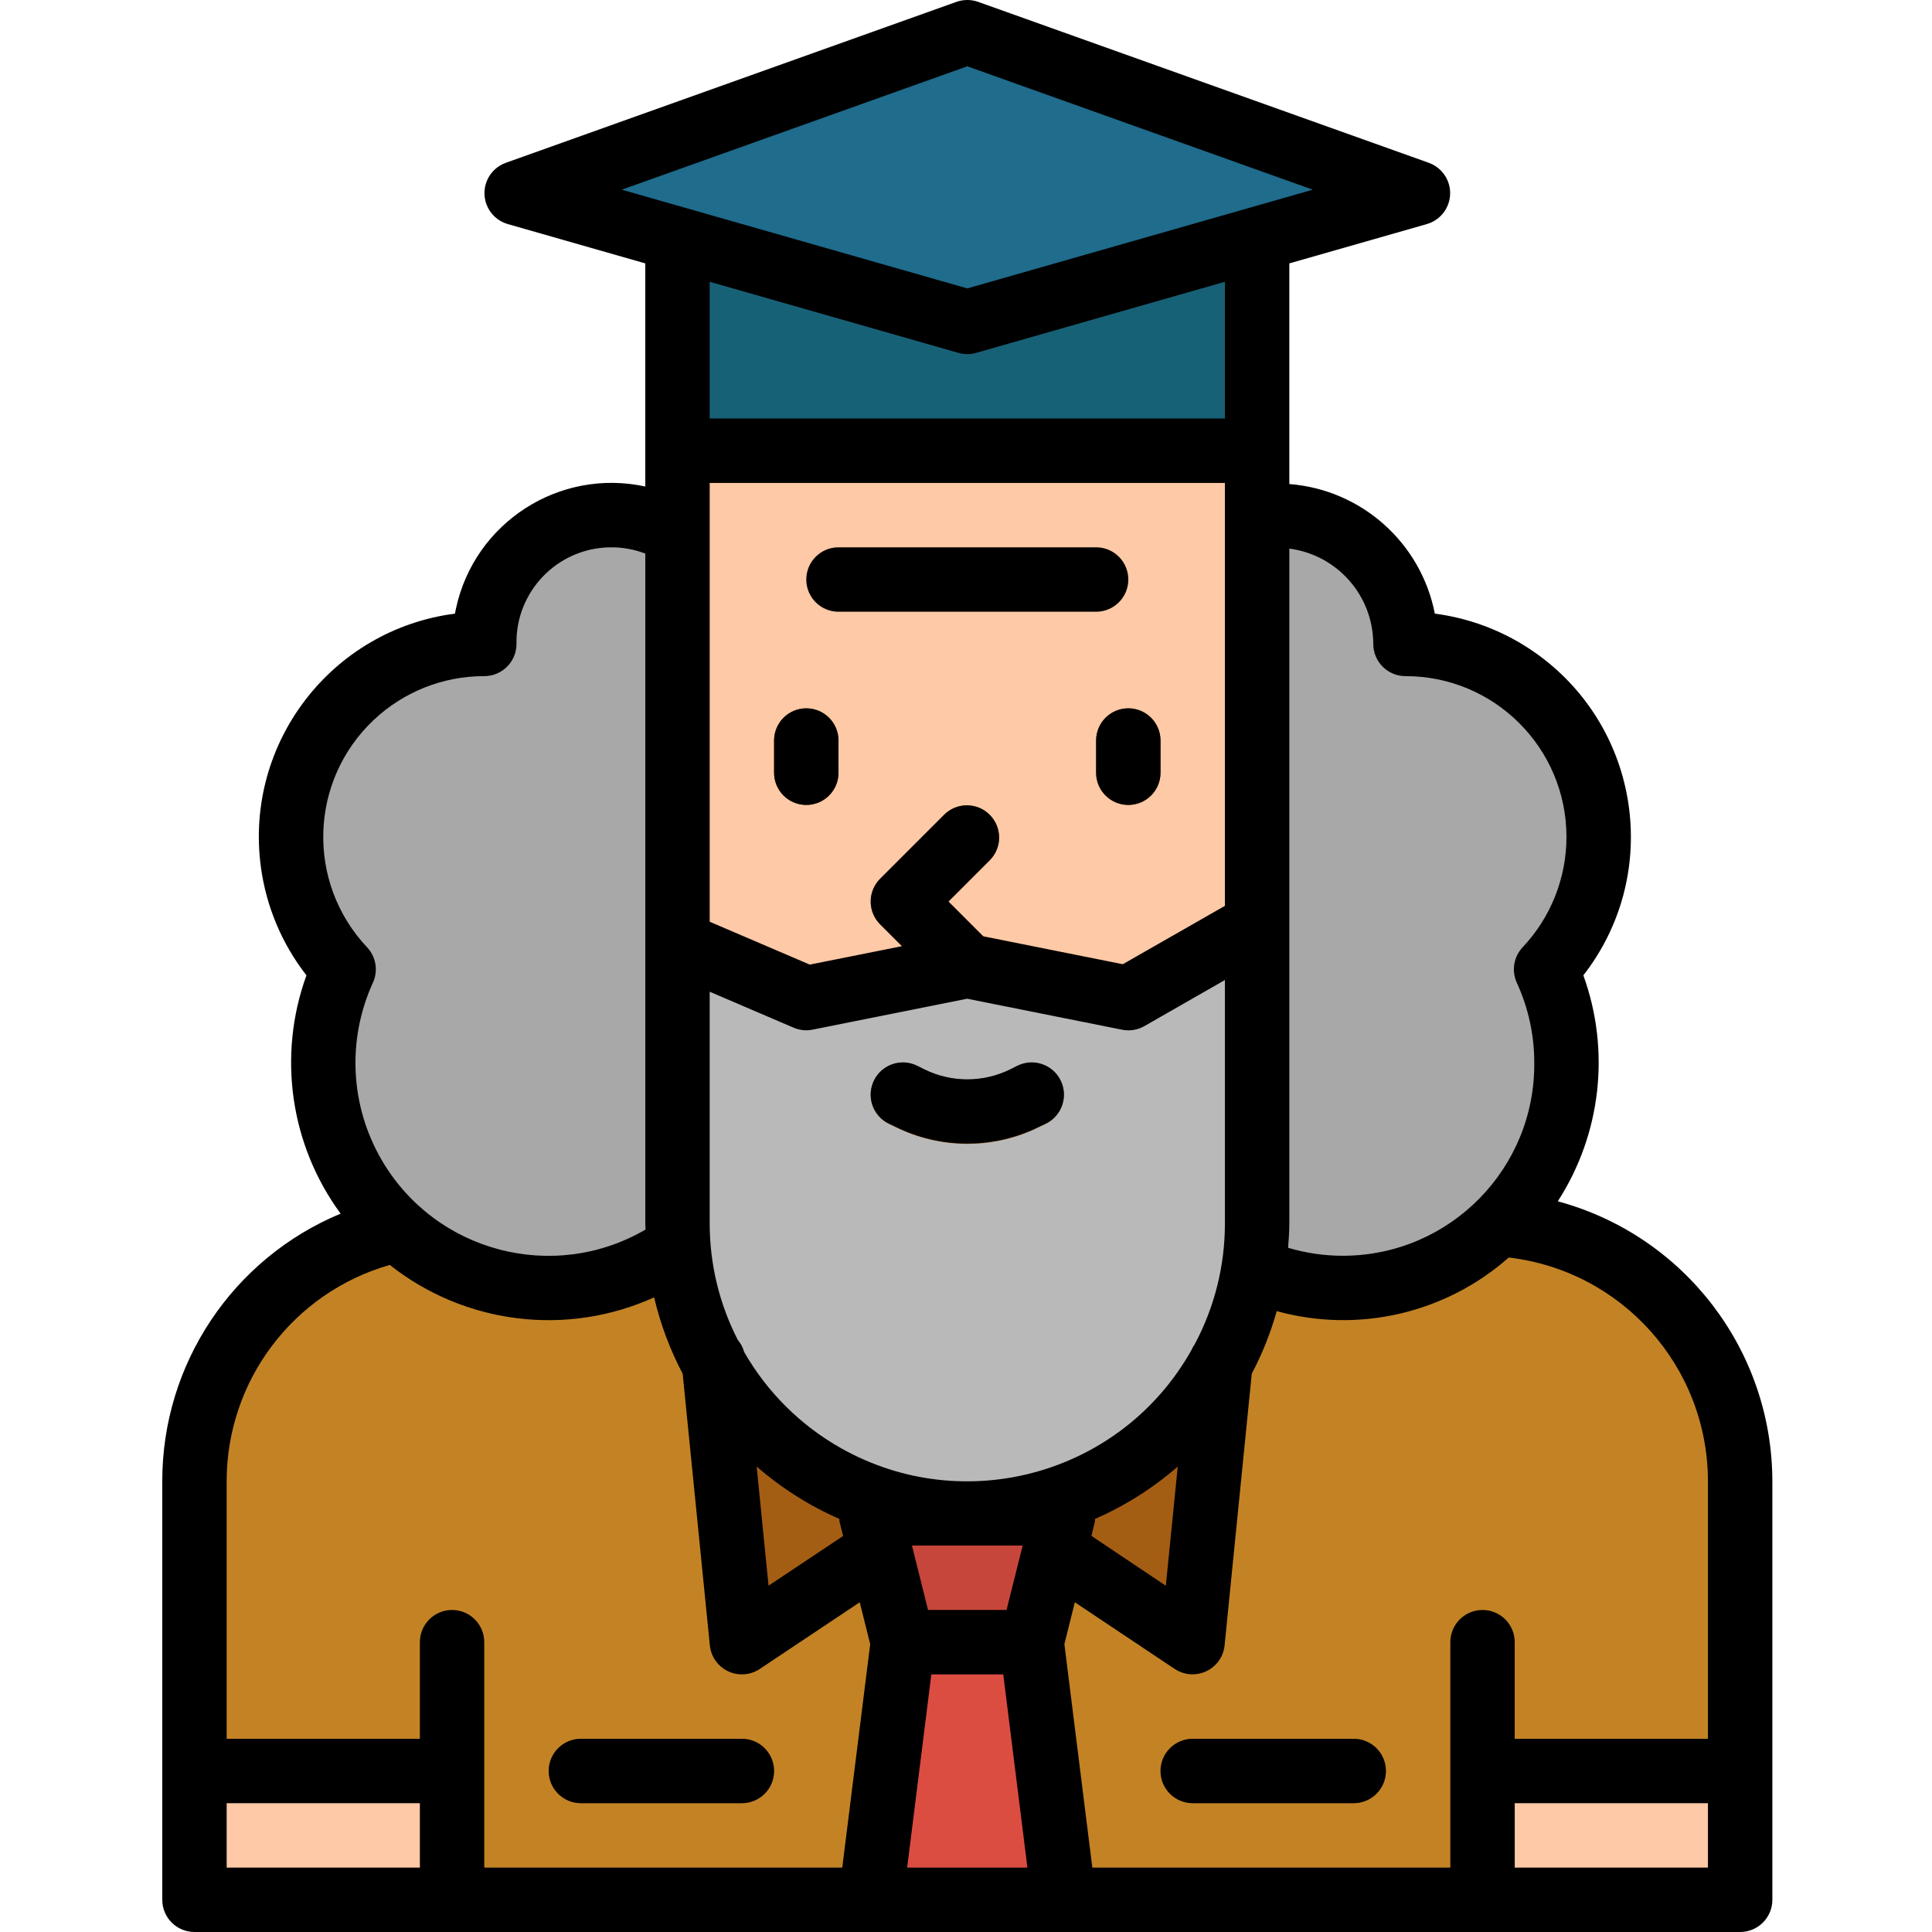 <svg height="511pt" viewBox="-42 0 511 512" width="511pt" xmlns="http://www.w3.org/2000/svg"><path d="m256.512 324.258h93.875c37.703 0 68.27 30.562 68.27 68.27v110.938h-409.621v-110.938c0-37.707 30.562-68.27 68.27-68.27zm0 0" fill="#c38325"/><path d="m287.293 137.59c18.254-4.715 36.875 6.262 41.586 24.516.723 2.793 1.086 5.66 1.086 8.543 28.25-.004 51.156 22.891 51.16 51.141.004 13.027-4.965 25.562-13.887 35.051 13.664 30.031.395 65.449-29.637 79.113-17.891 8.137-38.637 6.953-55.488-3.16h-148.426c-28.227 17.035-64.918 7.965-81.953-20.262-10.199-16.898-11.387-37.742-3.172-55.691-19.352-20.578-18.355-52.953 2.227-72.305 9.488-8.922 22.023-13.887 35.047-13.887-.004-18.852 15.277-34.137 34.129-34.141 5.996-.004 11.883 1.574 17.074 4.57zm0 0" fill="#a8a8a8"/><path d="m137.039 255.984v-145.074h153.609v145.074l-34.137 17.07h-93.871zm0 0" fill="#fdc9a6"/><path d="m137.039 59.711h153.609v59.734h-153.609zm0 0" fill="#176177"/><path d="m213.844 8.508-119.473 42.668 119.473 34.133 119.473-34.133zm0 0" fill="#1f6c8c"/><path d="m171.176 213.316c-4.715 0-8.535-3.82-8.535-8.531v-8.535c0-4.715 3.82-8.535 8.535-8.535 4.715 0 8.535 3.82 8.535 8.535v8.535c0 4.711-3.824 8.531-8.535 8.531zm0 0" fill="#834b10"/><path d="m256.512 213.316c-4.711 0-8.531-3.82-8.531-8.531v-8.535c0-4.715 3.82-8.535 8.531-8.535 4.715 0 8.535 3.82 8.535 8.535v8.535c0 4.711-3.82 8.531-8.535 8.531zm0 0" fill="#834b10"/><path d="m247.98 162.113h-68.27c-4.715 0-8.535-3.82-8.535-8.531 0-4.715 3.82-8.535 8.535-8.535h68.27c4.711 0 8.531 3.82 8.531 8.535 0 4.711-3.82 8.531-8.531 8.531zm0 0" fill="#eeb58e"/><path d="m230.91 435.195h-34.133l-8.535-34.133h51.203zm0 0" fill="#c7463b"/><path d="m239.445 503.465h-51.203l8.535-68.27h34.133zm0 0" fill="#dc4d41"/><path d="m316.25 477.863h-42.668c-4.715 0-8.535-3.82-8.535-8.531 0-4.715 3.82-8.535 8.535-8.535h42.668c4.711 0 8.535 3.82 8.535 8.535 0 4.711-3.824 8.531-8.535 8.531zm0 0" fill="#a45e14"/><path d="m154.109 477.863h-42.672c-4.711 0-8.531-3.82-8.531-8.531 0-4.715 3.82-8.535 8.531-8.535h42.672c4.711 0 8.531 3.82 8.531 8.535 0 4.711-3.82 8.531-8.531 8.531zm0 0" fill="#a45e14"/><path d="m9.035 469.332h68.27v34.133h-68.27zm0 0" fill="#fdc9a6"/><path d="m350.387 469.332h68.27v34.133h-68.27zm0 0" fill="#fdc9a6"/><path d="m179.711 392.527-34.137-42.668 8.535 85.336 51.199-34.133zm0 0" fill="#a45e14"/><path d="m247.98 392.527 34.133-42.668-8.531 85.336-51.203-34.133zm0 0" fill="#a45e14"/><path d="m256.512 264.52-42.668-8.535-42.668 8.535-34.137-14.625v73.996c-.102 42.418 34.203 76.887 76.621 76.988 42.418.102 76.887-34.203 76.988-76.621v-79.246zm0 0" fill="#b9b9b9"/><path d="m213.844 303.137c-6.621.008-13.152-1.527-19.082-4.48l-1.801-.855c-4.219-2.105-5.93-7.234-3.82-11.453 2.105-4.215 7.234-5.93 11.449-3.82l1.801.902c7.215 3.586 15.691 3.586 22.906 0l1.801-.902c4.219-2.109 9.344-.395 11.453 3.82 2.105 4.219.395 9.348-3.824 11.453l-1.801.855c-5.926 2.953-12.461 4.488-19.082 4.48zm0 0" fill="#834b10"/><path d="m213.844 264.52c-2.262 0-4.434-.898-6.031-2.5l-17.07-17.066c-3.328-3.332-3.328-8.734 0-12.066l17.07-17.07c3.391-3.273 8.793-3.18 12.066.211 3.195 3.309 3.195 8.551 0 11.859l-11.035 11.031 11.035 11.035c3.332 3.332 3.332 8.738-.004 12.07-1.598 1.598-3.77 2.496-6.031 2.496zm0 0" fill="#834b10"/><path d="m171.176 213.316c4.715 0 8.535-3.82 8.535-8.531v-8.535c0-4.715-3.82-8.535-8.535-8.535-4.715 0-8.535 3.82-8.535 8.535v8.535c0 4.711 3.82 8.531 8.535 8.531zm0 0"/><path d="m247.98 196.25v8.535c0 4.711 3.82 8.531 8.531 8.531 4.715 0 8.535-3.82 8.535-8.531v-8.535c0-4.715-3.82-8.535-8.535-8.535-4.711 0-8.531 3.82-8.531 8.535zm0 0"/><path d="m179.711 162.113h68.27c4.711 0 8.531-3.82 8.531-8.531 0-4.715-3.82-8.535-8.531-8.535h-68.27c-4.715 0-8.535 3.82-8.535 8.535 0 4.711 3.82 8.531 8.535 8.531zm0 0"/><path d="m227.098 282.441-1.801.902c-7.215 3.586-15.691 3.586-22.906 0l-1.801-.902c-4.219-2.105-9.344-.395-11.449 3.824-2.109 4.219-.398 9.344 3.82 11.449l1.801.855c12.02 5.973 26.145 5.973 38.164 0l1.801-.855c4.219-2.105 5.93-7.234 3.824-11.449-2.109-4.219-7.234-5.93-11.453-3.824zm0 0"/><path d="m370.328 318.359c11.496-17.805 14-39.961 6.777-59.883 20.254-26.004 15.594-63.504-10.41-83.762-8.398-6.543-18.395-10.719-28.949-12.098-3.684-18.809-19.457-32.852-38.562-34.34v-58.473l36.473-10.43c4.523-1.316 7.125-6.055 5.809-10.578-.762-2.613-2.723-4.707-5.281-5.637l-119.473-42.668c-1.855-.656-3.879-.656-5.734 0l-119.473 42.672c-4.43 1.609-6.715 6.504-5.105 10.934.93 2.559 3.023 4.52 5.633 5.277l36.477 10.43v59.129c-22.77-4.938-45.227 9.52-50.164 32.285-.102.465-.195.93-.281 1.398-32.684 4.262-55.723 34.207-51.465 66.891 1.379 10.562 5.559 20.566 12.109 28.969-7.711 21.242-4.316 44.93 9.055 63.152-28.637 11.91-47.285 39.887-47.262 70.898v110.938c0 4.715 3.82 8.535 8.535 8.535h409.621c4.711 0 8.535-3.82 8.535-8.535v-110.938c-.055-34.719-23.352-65.102-56.863-74.168zm39.793 74.168v68.27h-51.203v-25.602c0-4.715-3.82-8.535-8.531-8.535-4.715 0-8.535 3.82-8.535 8.535v59.738h-94.871l-7.406-59.219 2.773-11.094 26.453 17.664c3.922 2.617 9.219 1.559 11.836-2.359.777-1.164 1.254-2.496 1.395-3.887l7.199-71.988c2.789-5.281 5.004-10.844 6.617-16.59 21.578 5.961 44.711.617 61.492-14.203 30.07 3.527 52.75 28.992 52.781 59.27zm-210.945 17.066h29.34l-4.27 17.066h-20.805zm-44.512-51.441c-.324-1.133-.891-2.184-1.656-3.082-4.883-9.539-7.43-20.098-7.434-30.812v-61.445l22.238 9.531c1.586.684 3.344.867 5.035.523l40.961-8.195 40.965 8.195c.57.125 1.152.188 1.738.188 1.496.004 2.969-.383 4.27-1.129l21.332-12.211v64.543c.008 11.129-2.727 22.086-7.961 31.906-.359.508-.664 1.051-.906 1.621-18.426 32.812-59.965 44.477-92.781 26.047-10.781-6.055-19.715-14.934-25.836-25.68zm93.016 44.98c.051-.195 0-.398 0-.598 7.977-3.48 15.371-8.16 21.934-13.875l-3.156 31.574-19.715-13.199zm34.434-163.07-27.059 15.465-37.004-7.402-9.207-9.207 11.035-11.035c3.273-3.387 3.18-8.793-.211-12.066-3.309-3.191-8.551-3.191-11.855 0l-17.07 17.07c-3.328 3.332-3.328 8.734 0 12.066l5.797 5.793-24.441 4.883-26.523-11.359v-116.289h136.539zm-102.156 162.473v.598l.98 3.91-19.766 13.176-3.148-31.574c6.562 5.719 13.957 10.406 21.934 13.891zm24.355 41.195h19.062l6.402 51.203h-31.867zm117.117-273.082c0 4.715 3.82 8.535 8.535 8.535 23.535-.027 42.637 19.031 42.664 42.57.012 10.887-4.145 21.363-11.609 29.281-2.379 2.523-2.992 6.234-1.555 9.391 3.055 6.637 4.637 13.855 4.633 21.16.262 28.02-22.238 50.945-50.258 51.203-5.07.051-10.121-.664-14.98-2.113.16-2.125.324-4.27.324-6.418v-178.871c12.699 1.652 22.211 12.453 22.246 25.262zm-107.586-153.078 91.566 32.699-91.566 26.164-91.566-26.164zm-2.336 75.949c1.527.445 3.148.445 4.676 0l65.93-18.844v36.234h-136.539v-36.234zm-125.672 85.664c4.715 0 8.535-3.82 8.535-8.535-.246-13.891 10.816-25.355 24.707-25.602 3.219-.055 6.422.504 9.43 1.656v177.555c0 .535.066 1.047.074 1.586-24.391 14.227-55.695 5.984-69.918-18.406-8.379-14.359-9.25-31.895-2.336-47.016 1.438-3.152.824-6.863-1.555-9.387-16.145-17.125-15.352-44.098 1.773-60.242 7.922-7.469 18.402-11.625 29.289-11.609zm-25.027 156.039c19.898 15.75 46.93 19.066 70.043 8.594 1.648 7.043 4.191 13.844 7.562 20.242l.957 9.566 6.246 62.426c.469 4.688 4.652 8.109 9.344 7.637 1.387-.141 2.723-.617 3.883-1.391l26.496-17.676 2.773 11.094-7.406 59.219h-94.871v-59.738c0-4.715-3.82-8.535-8.531-8.535-4.715 0-8.535 3.82-8.535 8.535v25.602h-51.203v-68.27c.008-26.613 17.652-49.996 43.242-57.305zm-43.242 142.641h51.203v17.07h-51.203zm341.352 17.07v-17.07h51.203v17.07zm0 0"/><path d="m316.25 460.797h-42.668c-4.715 0-8.535 3.82-8.535 8.535 0 4.711 3.82 8.531 8.535 8.531h42.668c4.711 0 8.535-3.82 8.535-8.531 0-4.715-3.824-8.535-8.535-8.535zm0 0"/><path d="m111.438 477.863h42.672c4.711 0 8.531-3.82 8.531-8.531 0-4.715-3.82-8.535-8.531-8.535h-42.672c-4.711 0-8.531 3.82-8.531 8.535 0 4.711 3.82 8.531 8.531 8.531zm0 0"/></svg>